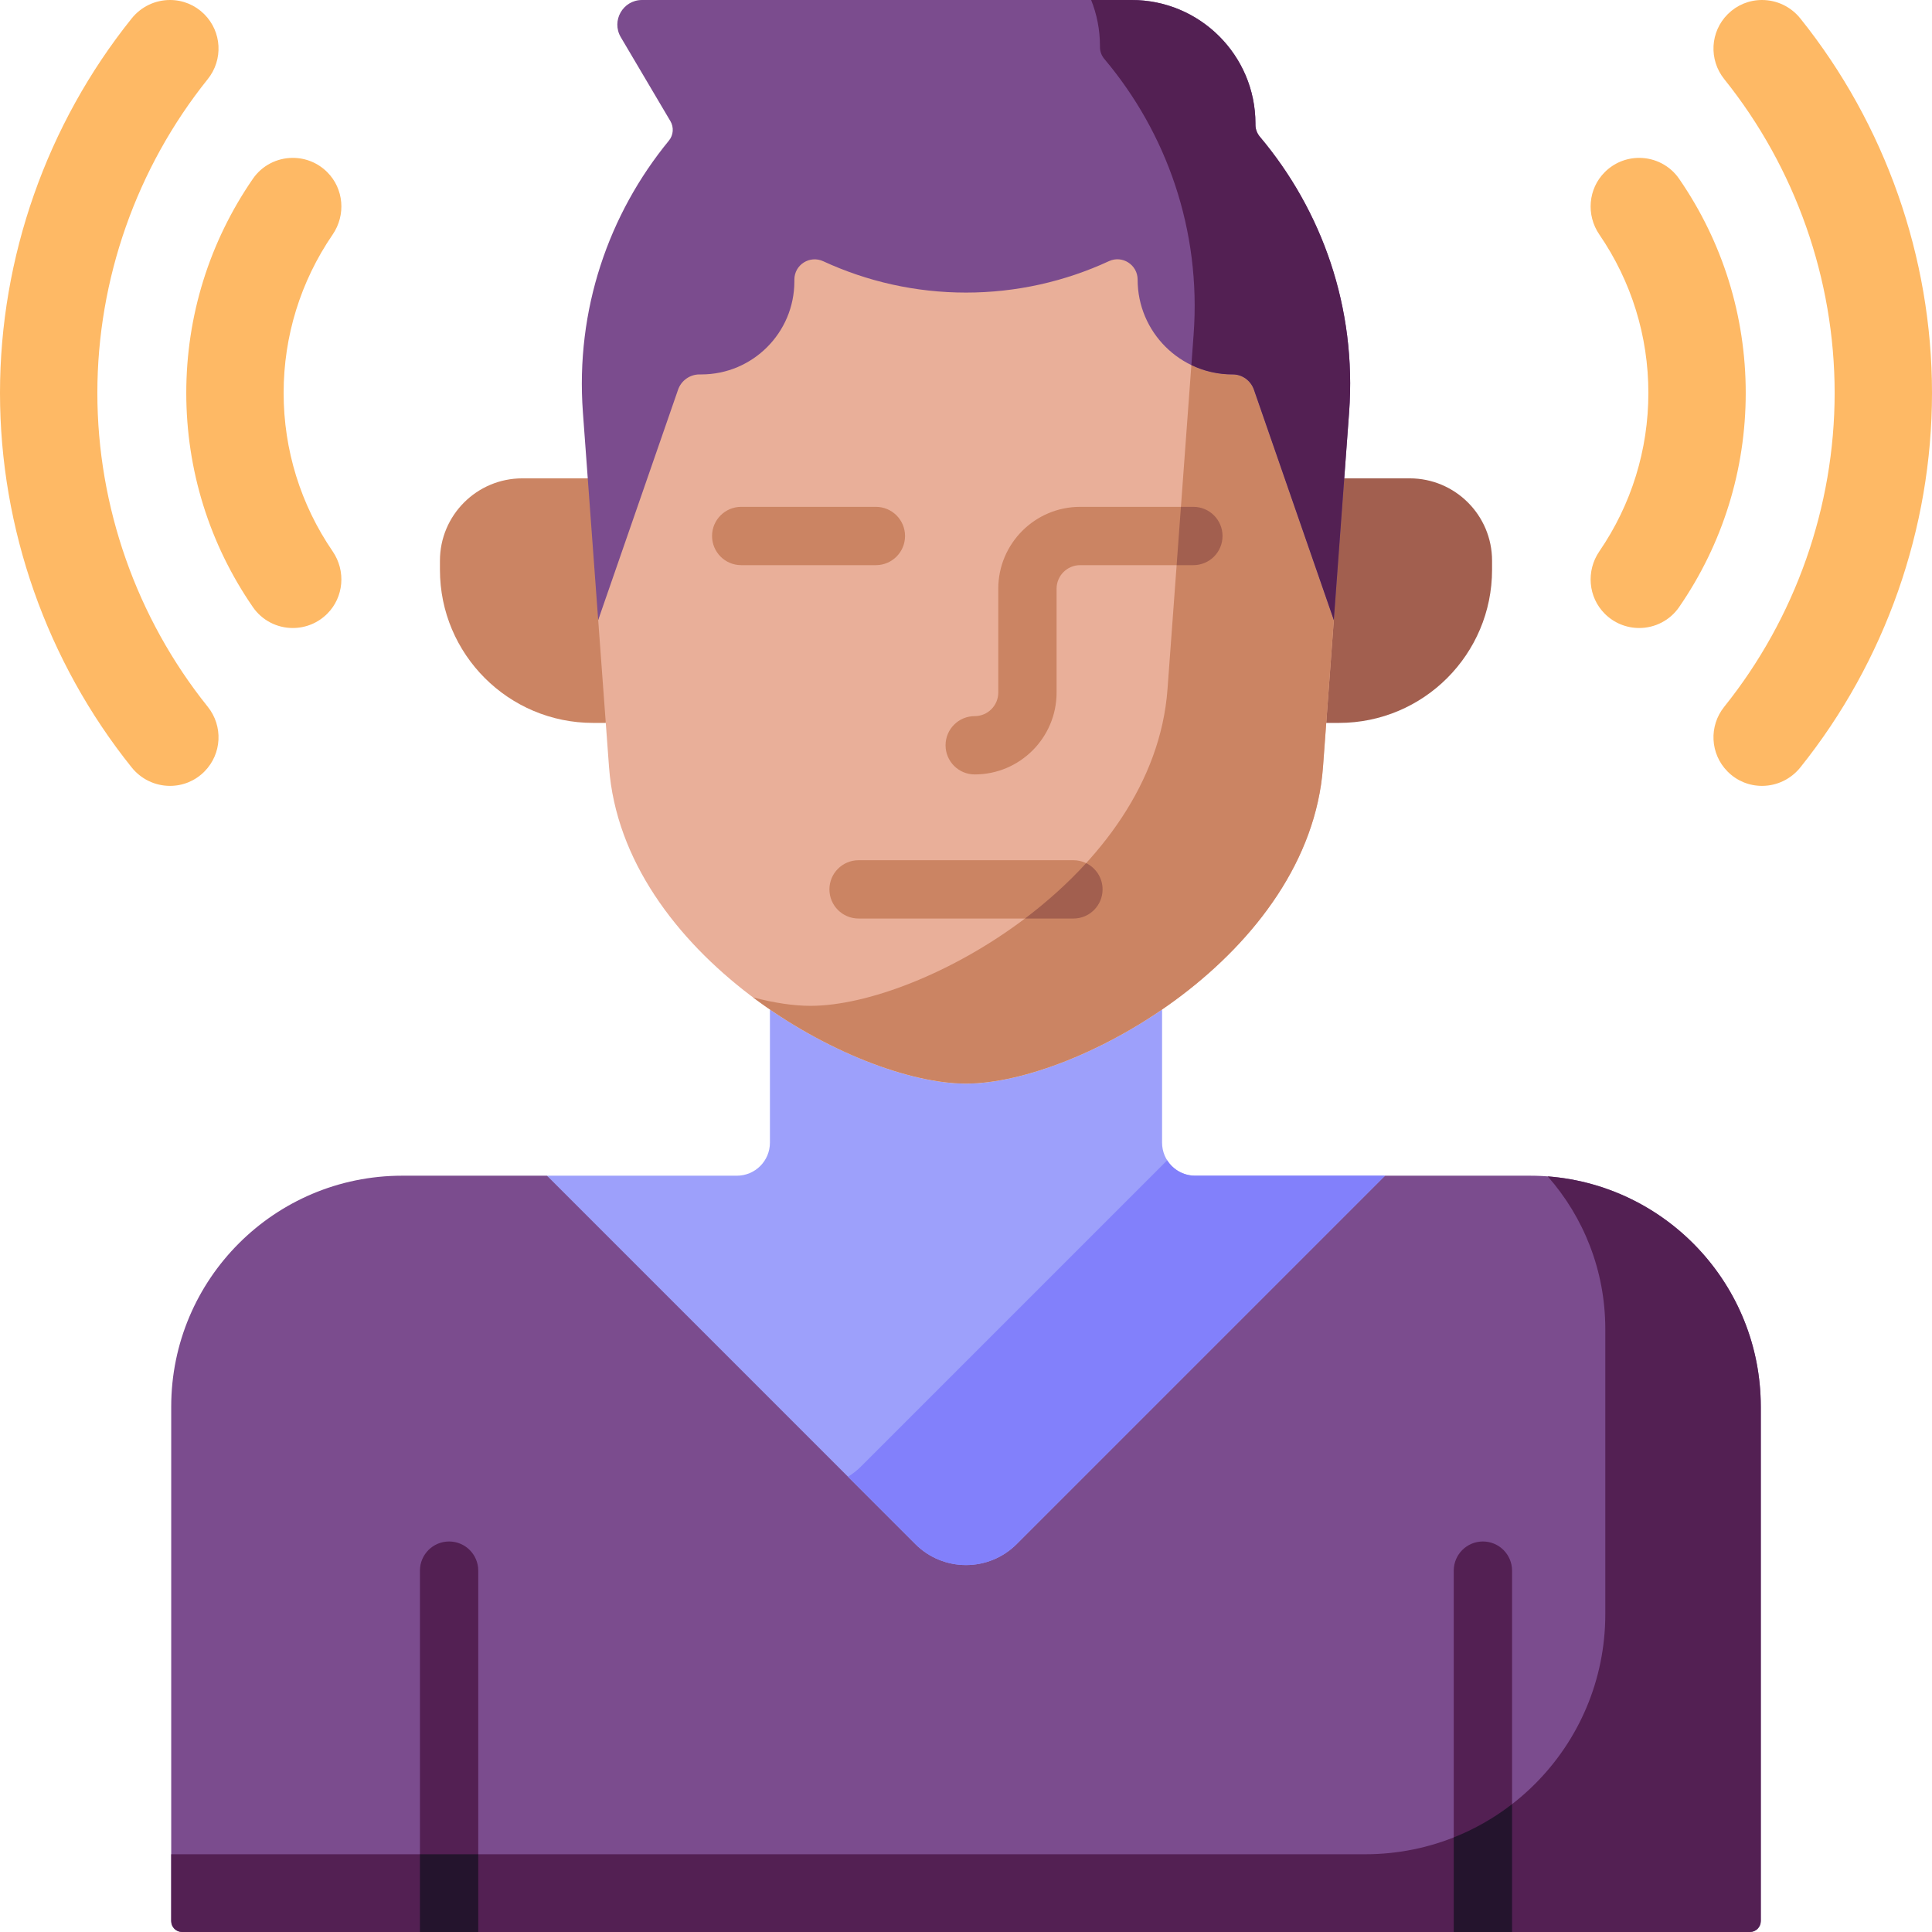 <svg id="Capa_1" enable-background="new 0 0 512 512" height="300" viewBox="0 0 512 512" width="300" xmlns="http://www.w3.org/2000/svg" version="1.1" xmlns:xlink="http://www.w3.org/1999/xlink" xmlns:svgjs="http://svgjs.dev/svgjs"><g width="100%" height="100%" transform="matrix(1,0,0,1,0,0)"><g><path d="m405.403 311.572h-38.35l-97.621 66.715c-7.418 7.418-19.446 7.418-26.864 0l-97.621-66.715h-38.351c-33.813 0-61.223 27.411-61.223 61.223v136.313c0 1.597 1.295 2.892 2.892 2.892h415.469c1.597 0 2.892-1.295 2.892-2.892v-136.313c.001-33.812-27.41-61.223-61.223-61.223z" fill="#7b4c8e" fill-opacity="1" data-original-color="#756e78ff" stroke="none" stroke-opacity="1"/><path d="m410.166 311.755c9.495 10.785 15.254 24.939 15.254 40.437v75.592c0 35.132-28.48 63.612-63.612 63.612h-316.435v17.711c0 1.597 1.295 2.892 2.892 2.892h415.469c1.597 0 2.892-1.295 2.892-2.892v-136.312c.001-32.21-24.873-58.61-56.46-61.04z" fill="#532053" fill-opacity="1" data-original-color="#665e66ff" stroke="none" stroke-opacity="1"/><path d="m126.741 416.235v95.765h-15.453v-95.765c0-4.268 3.459-7.726 7.726-7.726s7.727 3.459 7.727 7.726zm266.244-7.726c-4.267 0-7.726 3.459-7.726 7.726v95.765h15.453v-95.765c-.001-4.267-3.46-7.726-7.727-7.726z" fill="#532053" fill-opacity="1" data-original-color="#665e66ff" stroke="none" stroke-opacity="1"/><path d="m126.741 491.396v20.604h-15.453v-20.604zm258.518-4.462v25.066h15.453v-33.883c-4.677 3.619-9.871 6.602-15.453 8.817z" fill="#24142d" fill-opacity="1" data-original-color="#544f57ff" stroke="none" stroke-opacity="1"/><g fill="#f6e266"><path d="m466.938 208.265c-3.425 0-6.648-1.337-9.075-3.764l-.066-.066c-4.597-4.66-4.967-12.013-.85-17.143 18.863-23.505 29.252-53.038 29.252-83.159 0-30.122-10.388-59.655-29.252-83.159-4.136-5.153-3.744-12.55.911-17.205l.057-.057c2.422-2.394 5.623-3.712 9.023-3.712 3.969 0 7.678 1.786 10.174 4.898 22.498 28.053 34.888 63.295 34.888 99.235s-12.39 71.181-34.888 99.233c-2.497 3.113-6.205 4.899-10.174 4.899z" fill="#feb965" fill-opacity="1" data-original-color="#f6e266ff" stroke="none" stroke-opacity="1"/><path d="m434.409 166.427c-3.45-.001-6.694-1.346-9.137-3.788-4.386-4.386-4.985-11.338-1.427-16.532 8.498-12.404 12.99-26.919 12.99-41.974 0-15.056-4.492-29.57-12.99-41.974-3.558-5.194-2.958-12.146 1.426-16.531 2.444-2.444 5.688-3.789 9.137-3.789 4.229 0 8.177 2.063 10.561 5.52 11.558 16.758 17.667 36.389 17.667 56.774s-6.109 40.016-17.667 56.773c-2.383 3.456-6.331 5.521-10.56 5.521 0 0 .001 0 0 0z" fill="#feb965" fill-opacity="1" data-original-color="#f6e266ff" stroke="none" stroke-opacity="1"/><path d="m45.062 208.265c3.425 0 6.648-1.337 9.075-3.764l.066-.066c4.597-4.66 4.967-12.013.85-17.143-18.863-23.505-29.252-53.038-29.252-83.159 0-30.122 10.388-59.655 29.252-83.159 4.136-5.153 3.744-12.55-.911-17.205l-.057-.057c-2.422-2.394-5.623-3.712-9.023-3.712-3.969 0-7.678 1.786-10.174 4.898-22.498 28.053-34.888 63.295-34.888 99.235s12.39 71.181 34.888 99.233c2.497 3.113 6.205 4.899 10.174 4.899z" fill="#feb965" fill-opacity="1" data-original-color="#f6e266ff" stroke="none" stroke-opacity="1"/><path d="m77.591 166.427c3.45-.001 6.694-1.346 9.137-3.788 4.386-4.386 4.985-11.338 1.427-16.532-8.498-12.404-12.99-26.919-12.99-41.974 0-15.056 4.492-29.57 12.99-41.974 3.558-5.194 2.958-12.146-1.426-16.531-2.444-2.444-5.688-3.789-9.137-3.789-4.229 0-8.177 2.063-10.561 5.52-11.558 16.758-17.667 36.389-17.667 56.774s6.109 40.016 17.668 56.773c2.382 3.456 6.33 5.521 10.559 5.521z" fill="#feb965" fill-opacity="1" data-original-color="#f6e266ff" stroke="none" stroke-opacity="1"/></g><path d="m316.722 311.572c-4.839 0-8.761-3.922-8.761-8.761v-35.28c-18.206 12.482-38.334 19.632-51.961 19.632s-33.755-7.15-51.961-19.632v35.28c0 4.839-3.923 8.761-8.761 8.761h-50.331l97.621 97.621c7.418 7.418 19.446 7.418 26.864 0l97.621-97.621z" fill="#9da0fb" fill-opacity="1" data-original-color="#9dc6fbff" stroke="none" stroke-opacity="1"/><path d="m316.722 311.572c-3.115 0-5.851-1.626-7.404-4.076l-81.093 81.093c-1.078 1.078-2.253 1.999-3.497 2.763l17.84 17.84c7.418 7.418 19.446 7.418 26.864 0l97.621-97.621h-50.331z" fill="#8280fb" fill-opacity="1" data-original-color="#80b4fbff" stroke="none" stroke-opacity="1"/><path d="m373.581 126.768h-30.576l8.461 64.811h3.354c22.419 0 40.592-18.174 40.592-40.592v-2.388c0-12.057-9.774-21.831-21.831-21.831z" fill="#a25f4f" fill-opacity="1" data-original-color="#ffcbbeff" stroke="none" stroke-opacity="1"/><path d="m166.277 126.768h-27.858c-12.057 0-21.831 9.774-21.831 21.831v2.388c0 22.418 18.174 40.592 40.592 40.592h3.354z" fill="#cb8463" fill-opacity="1" data-original-color="#ffddceff" stroke="none" stroke-opacity="1"/><path d="m332.305 88.396c-.841-2.425-3.126-4.051-5.693-4.051-13.878 0-25.129-11.251-25.129-25.129.003-3.913-4.05-6.533-7.601-4.89-11.621 5.377-24.491 8.33-37.882 8.33-13.391 0-26.262-2.953-37.882-8.33-3.551-1.643-7.603.976-7.601 4.889v.001c0 13.878-11.251 25.129-25.129 25.129-2.567 0-4.852 1.626-5.693 4.051l-21.169 75.918 2.869 38.956c3.649 49.553 64.74 83.893 94.605 83.893s90.956-34.34 94.605-83.893l2.869-38.956z" fill="#e9af99" fill-opacity="1" data-original-color="#ffece4ff" stroke="none" stroke-opacity="1"/><path d="m332.305 103.277c-.841-2.425-3.126-4.051-5.693-4.051-3.901 0-7.594-.889-10.887-2.475l-3.458 46.958-2.869 38.956c-3.65 49.553-64.739 83.893-94.605 83.893-4.482 0-9.668-.774-15.257-2.256 19.312 14.47 41.702 22.86 56.464 22.86 29.866 0 90.955-34.34 94.605-83.893l2.869-38.956z" fill="#cb8463" fill-opacity="1" data-original-color="#ffddceff" stroke="none" stroke-opacity="1"/><path d="m232.119 149.771h-35.692c-4.267 0-7.726-3.459-7.726-7.726s3.459-7.726 7.726-7.726h35.692c4.267 0 7.726 3.459 7.726 7.726s-3.459 7.726-7.726 7.726zm47.886 33.765v-27.523c0-3.442 2.801-6.242 6.243-6.242h30.009c4.267 0 7.726-3.459 7.726-7.726s-3.459-7.726-7.726-7.726h-30.009c-11.963 0-21.696 9.732-21.696 21.695v27.523c0 3.443-2.801 6.243-6.243 6.243-4.267 0-7.726 3.459-7.726 7.726 0 4.268 3.459 7.726 7.726 7.726 11.964 0 21.696-9.732 21.696-21.696zm12.189 52.16c0-4.268-3.459-7.726-7.726-7.726h-56.936c-4.267 0-7.726 3.459-7.726 7.726 0 4.268 3.459 7.726 7.726 7.726h56.936c4.267.001 7.726-3.458 7.726-7.726z" fill="#cb8463" fill-opacity="1" data-original-color="#ffddceff" stroke="none" stroke-opacity="1"/><g fill="#ffcbbe"><path d="m292.194 235.696c0-3.058-1.776-5.7-4.353-6.953-4.929 5.398-10.431 10.312-16.217 14.679h12.843c4.268.001 7.727-3.458 7.727-7.726z" fill="#a25f4f" fill-opacity="1" data-original-color="#ffcbbeff" stroke="none" stroke-opacity="1"/><path d="m316.257 134.318h-3.299l-.692 9.391-.446 6.062h4.437c4.267 0 7.726-3.459 7.726-7.726s-3.459-7.727-7.726-7.727z" fill="#a25f4f" fill-opacity="1" data-original-color="#ffcbbeff" stroke="none" stroke-opacity="1"/></g><path d="m179.692 103.279c.841-2.426 3.122-4.053 5.69-4.053h.467c13.621 0 24.668-11.05 24.667-24.673 0-.153 0-.306 0-.457 0-3.936 4.078-6.515 7.651-4.864 11.608 5.362 24.46 8.306 37.832 8.306 13.391 0 26.262-2.953 37.882-8.33 3.552-1.643 7.604.976 7.601 4.89 0 13.902 11.289 25.168 25.201 25.129 2.541-.007 4.788 1.651 5.621 4.051l21.169 61.036 4.053-55.033c2.04-27.704-7.171-53.481-23.642-73.034-.754-.895-1.18-2.012-1.18-3.182v-.32c0-18.055-14.687-32.745-32.804-32.745h-129.757c-5.059 0-8.199 5.502-5.625 9.858l13.136 22.23c.968 1.638.818 3.709-.389 5.18-15.936 19.425-24.796 44.788-22.791 72.011l4.053 55.034z" fill="#7b4c8e" fill-opacity="1" data-original-color="#756e78ff" stroke="none" stroke-opacity="1"/><path d="m333.885 36.245c-.754-.895-1.18-2.012-1.18-3.182v-.32c-.001-18.053-14.688-32.743-32.805-32.743h-10.737c1.506 3.756 2.334 7.853 2.334 12.14v.32c0 1.171.426 2.287 1.18 3.182 16.471 19.553 25.683 45.33 23.642 73.034l-.595 8.075c3.314 1.596 7.032 2.486 10.96 2.475 2.54-.007 4.788 1.651 5.621 4.051l21.169 61.036 4.053-55.033c2.04-27.704-7.171-53.482-23.642-73.035z" fill="#532053" fill-opacity="1" data-original-color="#665e66ff" stroke="none" stroke-opacity="1"/></g></g></svg>